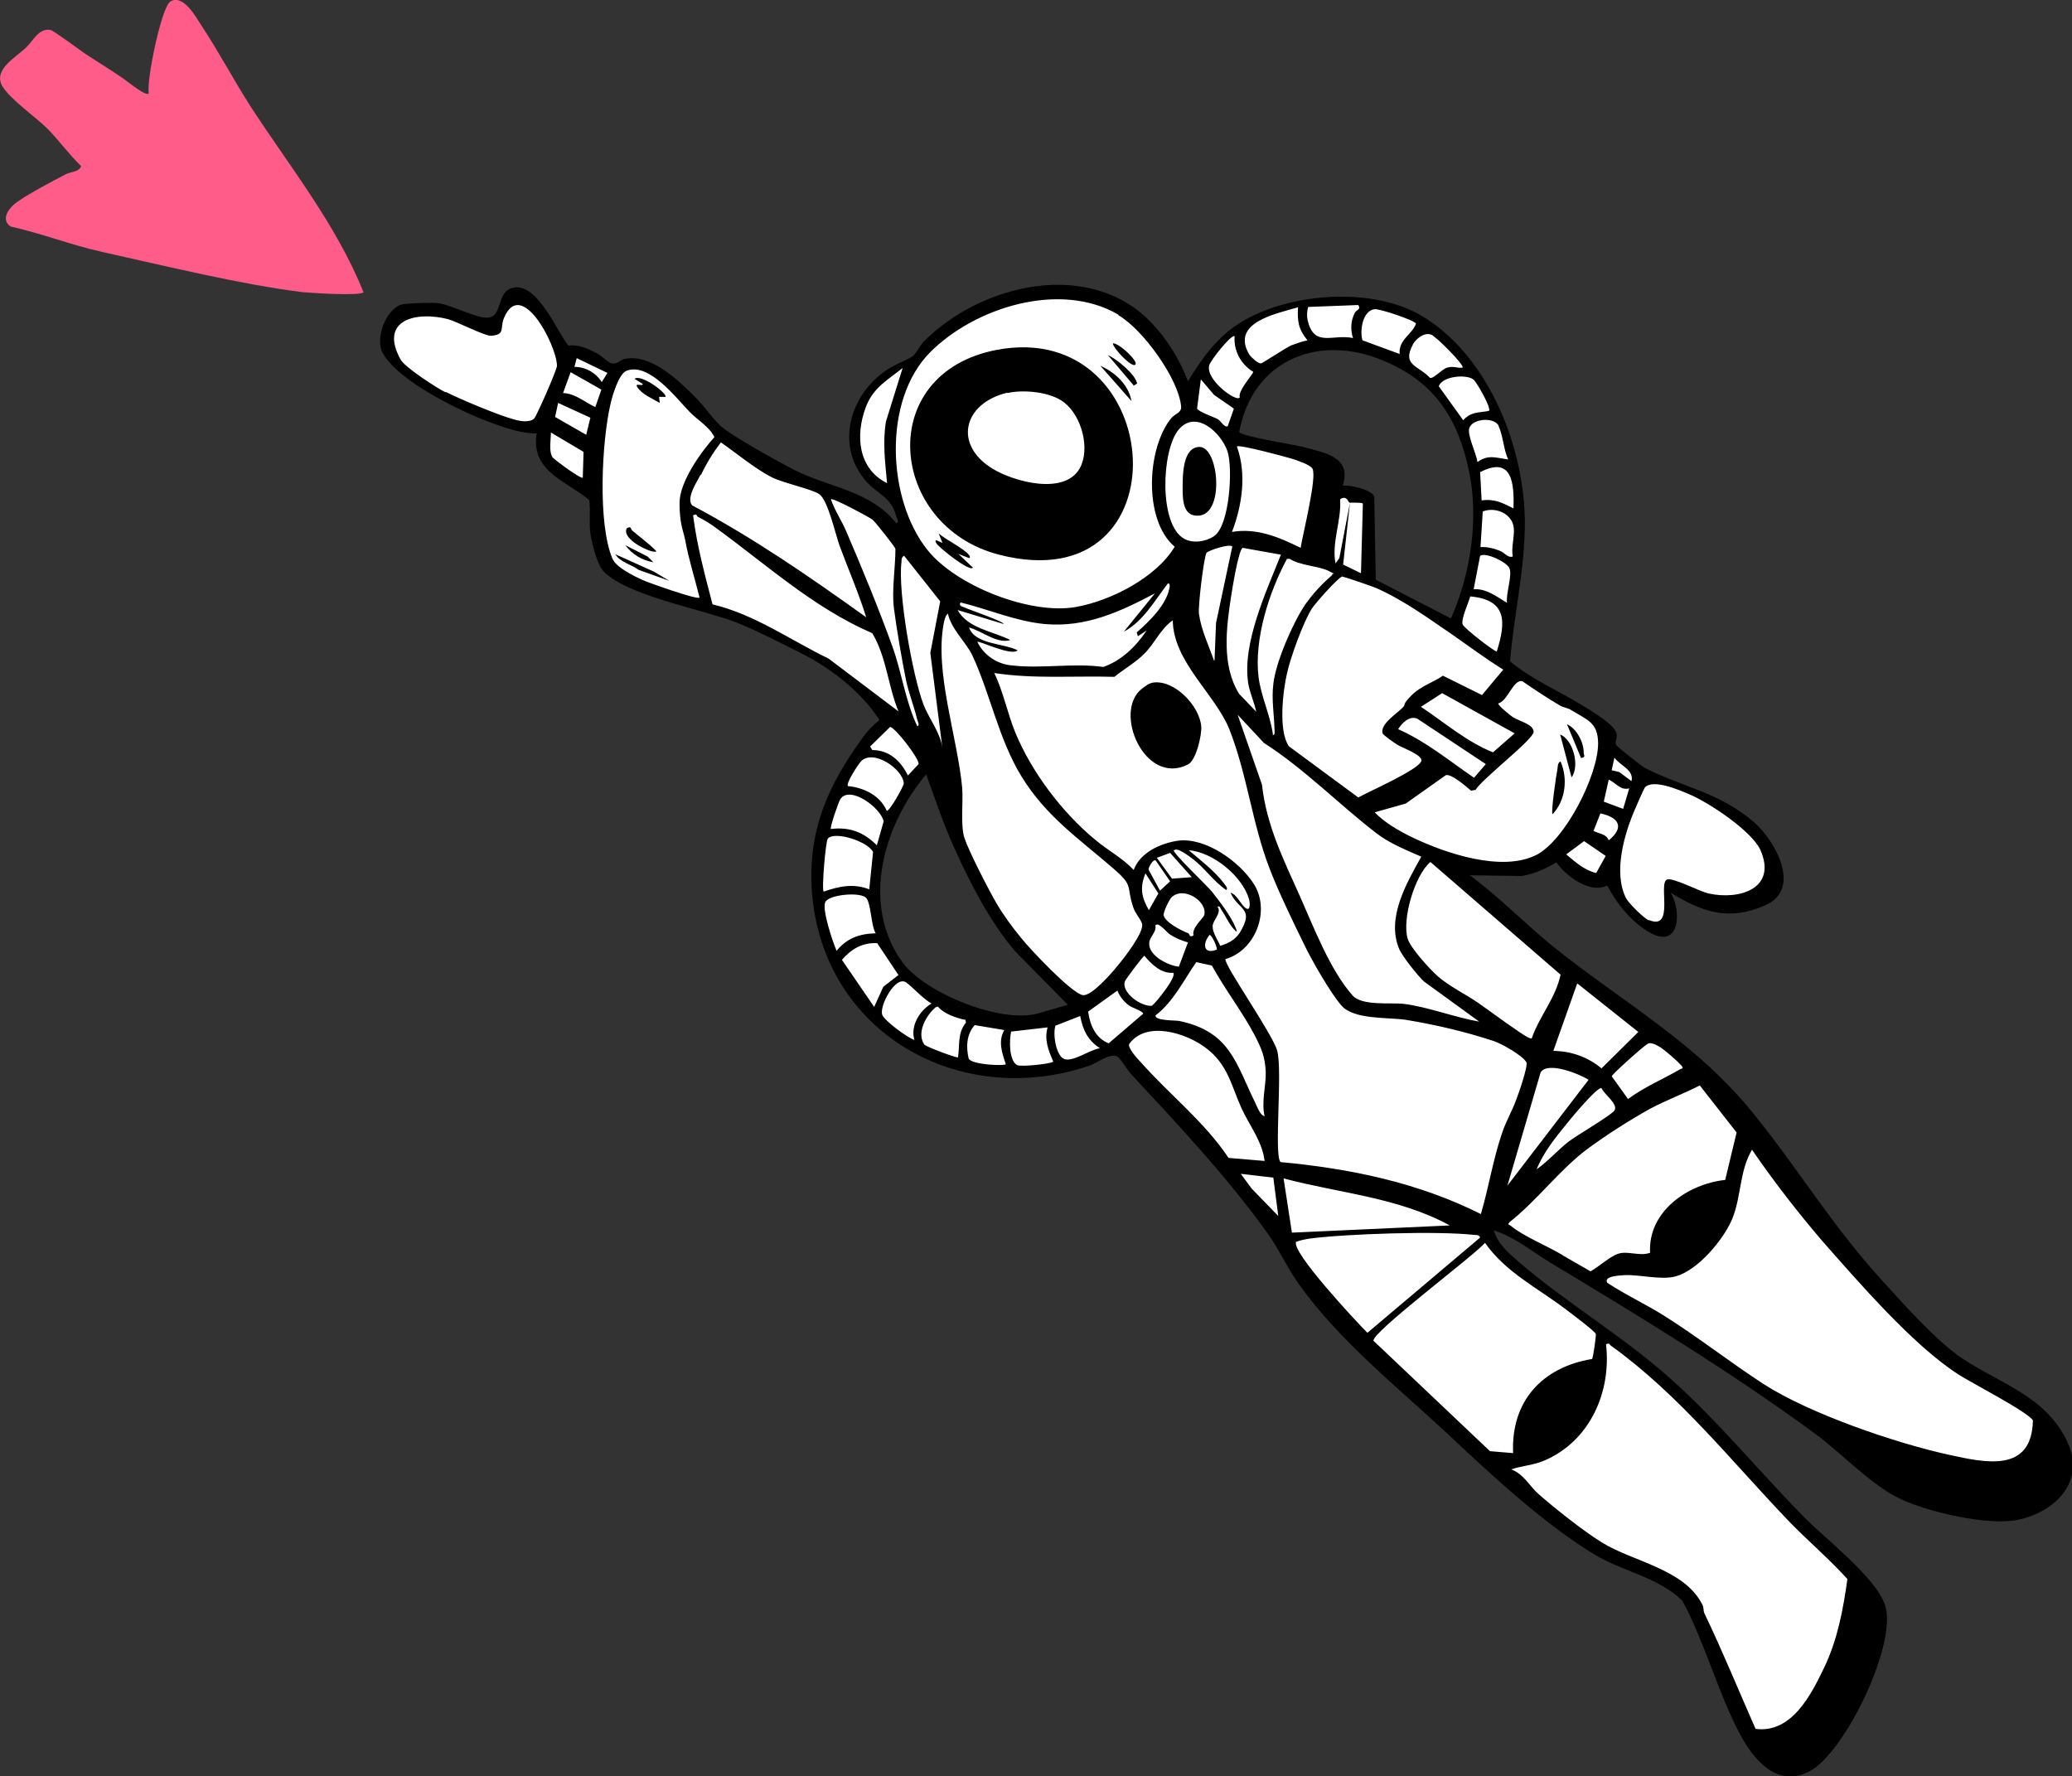 <?xml version="1.0" encoding="UTF-8"?>
<svg id="Layer_2" xmlns="http://www.w3.org/2000/svg" xmlns:xlink="http://www.w3.org/1999/xlink" version="1.1" viewBox="0 0 546.1 468.2">
  <rect x="0" y="0" width="546.1" height="468.2" fill="#333333" stroke="none"/>
  <!-- Generator: Adobe Illustrator 29.6.1, SVG Export Plug-In . SVG Version: 2.1.1 Build 9)  -->
  <defs>
    <style>
      .st0 {
        fill: none;
      }

      .st1 {
        fill: #ff5c8a;
      }

      .st2 {
        fill: #fff;
      }

      .st3 {
        clip-path: url(#clippath);
      }
    </style>
    <clipPath id="clippath">
      <rect class="st0" width="546.1" height="468.2"/>
    </clipPath>
  </defs>
  <g id="Layer_1-2">
    <g>
      <path class="st2" d="M536.7,372.1l-17.8-10.3-11.7-9.5-45.7-53.1-14.4-18.6-38.6-29.1-26.7-23.8h3.4l14.3,1.2,9.5-4.3,7.7,6.4h7.2c0,.1,4.6,7.4,4.6,7.4l7.2,6.1h4.6l-.8-10.3h3.1l16.1,4.1,9-3.7-1.7-9.1-5.4-8.6-16.4-9.2-11.4-3.5-8.9-8-2.1-4.6-10.4-8.1-15.5-9.2,2.9-19,1.7-19.6-1.2-9.7-2.1-10.9-4.5-10.4-6.8-10.1-10.1-9.4-13.6-5.5-17.3-.5-16,5.1-9.8,8-5.2,8-1.4,3.8-8.9-16.6-16.1-10.1-18.9.5-19.3,8.7-8.7,8.4-2.1.5-9.1,6.6-3.5,5.7-1.4,7.1,3.1,8.1,2,3.1,5.8,2.9,1.4,3.8,2,7.7-4-1.7-8.6-6.3-20.6-8-13.5-8.6-11.7-10.9-6-6.1-5.8-2.8-4.8-.5-2,1.5-7.2-3.5-5.8-.9-8.4-12.9-4.4-2.2-5.7,7.4-2.6,1.2-15.5-5.2-7.8,2.8-3.4,6.6,4.1,6,13.8,9.2,17.3,6.9,7.7.3-.5,4,.9,4.1,4.4,4.1,7.8,4,1.1,11.5s.3,5.1.8,5.4,2.8,4.4,2.8,4.4l9.7,5.4,13,2.8,12.1,4.9,14.3,7.2,10.9,6.1,12.4,11.4-1.4,3.4-9.4,11-6.3,14.4-1.4,17.8,3.7,15.8,7.1,12.6,12.4,11.2,10.4,4.5s20.4,4.3,20.9,4.3,12.9-2.6,12.9-2.6l11.7-4.9,4.5,5.5,10.9,11.4,9.7,10,10.4,14.3,15.3,21.2,13.2,13.3s15.3,17.9,15.8,18.2,22.4,18.1,22.4,18.1l21.8,19.3,17.3,7.5,9.8,6.1,8.6,21.2,8.1,19.3,5.6.2,19-13,5.2-27.9-4.8-7.5-34.3-35-20.9-19.7-36.9-27.2c.3-.2-3.9-7.9-3.9-7.9l3.2-2.5,4.8,5.2,77,46.8,42.2,21.2,15-6.9,4.3-10.3-.9-4.6h0v.2ZM275.6,269l-11.5.4-9.8-2.5s-13.1-7.5-13.4-7.6-8.8-12.5-8.8-12.5l-1.1-14.1,1.9-11.6,4.9-11,6.7-8,2.4,3.1,8.4,22.3,10.1,17.9,13,14.7,6.7,5-9.3,3.9h-.2ZM365.1,154.9l-5.7-2.7,1-12.6-.6-9.4-9.8-2.2v-4.6c-.1,0-25.4-8.4-25.4-8.4h0l-.6-.2.6.2,3.4-10,6.2-8,9.8-5.2,10.8-.7,9.5,2.3,8.6,4.6,6.9,6.2,6.6,11.9,3.1,13.3v9.6c.1,0-.7,10-.7,10l-4,11.6-1.4,4.7-3.6-1.7-14.9-8.6h.2Z"/>
      <g class="st3">
        <g id="Group_289">
          <path id="Path_288" d="M141.4,114.5c-1.4,9.8,7.8,12.2,13.9,17.3.4,2.9-.1,5.9.3,8.8.4,2.6,1.7,8.1,3.5,10,6.1,6.4,26,10,34.8,13.4,5.4,2.1,12.5,5.8,17.7,8.4,7.8,4,15.5,10.1,20.2,17.4-1.7,1.3-3.2,2.9-4.4,4.6-9.2,12.6-14.6,24.7-13.4,40.8,2.9,37.1,38.9,57.3,73.1,45.7,2-.7,5.6-3.5,7.4-2.4.9.6,2.5,3.3,3.5,4.5,12.2,13.1,25.7,27.5,36.1,42.1,3.1,4.3,5.2,9.2,8.4,13.6,10.6,14.8,25.8,26.9,39,39.2,11.4,10.7,25,23.4,38.5,31.7,7.5,4.6,16.9,6,23.4,12.3,6,11.1,9.4,24.4,15.3,35.4,3.6,6.7,9.8,14,18.2,9.6,9.4-4.9,23.4-34,19.9-43.9-2.5-7.4-16-17.6-21.8-23.6-11.6-11.9-22.3-24.9-34.7-36-12.4-11.1-27.6-20.1-39.9-30.7-2.8-2.4-5.6-4.8-6.7-8.4,5.6,1.8,10,5.5,14.9,8.5,23.3,14,47.9,29,69.8,45.1,7.2,5.3,14.9,13.7,22.7,17.3,7.4,3.4,22.8,7,30.7,5.4,9.8-2,18-10.1,13.1-20.5-5.6-12-17.3-15.2-27.5-21.9-6.9-4.5-16-14.8-21.8-21.2-12.8-14.1-21.6-28.8-33.3-43.3-15.2-18.9-34.3-29.3-52.7-44-7.5-6.1-14.4-13.2-22.2-19l13.7.2c3.5-.6,6.2-1.9,9.1-3.6,2.5,3.6,8.9,8.4,13.4,6.1,2.5,4.8,6.6,9.9,11.4,12.5,7.9,4.3,8.2-6,5.3-10.6,8.4,5.1,15.3,7.6,25,3.3s2.6-16.9-2.9-21.8c-9.2-8-18.9-9.3-28.7-14.3-.9-.4-7.5-5.7-7.8-6.2-.3-.7.4-1.8.2-2.8-.4-2.5-6.8-6.2-9.1-7.6-6.3-3.9-13.3-6.8-19-11.6,1-12.2,3.8-23.6,3.9-36,.1-19.8-9.2-43.9-26.6-54.7-13.3-8.3-36-6.5-48.8,1.7-5.8,3.7-9.9,9.4-13.4,15.2-2.1-5.6-5.3-10.8-9.4-15.2-16.2-17.3-45.1-10.6-60.3,4.8-.9.9-2.1,3.4-3,3.9-2.5,1.5-4.9,2.1-7.8,4.3-8.7,6.6-12.1,18.9-4.8,28,3.1,3.9,6.9,4.3,8.4,9.7.2.6.9,1.8,0,1.9-6.3-8-16.3-9.3-24.9-13.1-4-1.8-17.3-9.3-20.6-11.9-2.5-1.9-5-5.8-7.5-8.3-4.6-4.5-11.6-11.4-18.6-10-1.1.2-1.7,1.4-3.2,1.2-.9,0-2.9-2.1-4.1-2.7-2.4-1.2-4.8-2.4-7.5-2-3.2-4.1-8.1-16.4-14.4-15.3-4.6.8-2.8,7.2-6.5,7.9-2.9.5-9.9-3.4-13.5-3.8-1.6-.2-8.4,0-9.7.4-4.1,1.4-6.8,8.9-4.9,12.6,3.9,7.5,21,15.8,28.9,18.6,4.1,1.5,7.6,2.7,12,2.8M117.4,103.4c-2.4-1.2-10.7-6.6-11.8-8.6-5.8-10.5,4-12.8,12.4-10.7,2.5.7,9.8,4.5,11.4,4.4,3.9-.3,2.3-1.9,3.4-4.6,4.5-11,13.9,7,14,12.5,0,1.1-5.4,13.3-6,13.9-1.3,1.2-3.9.7-5.5.2-3.8-1-14.1-5.3-17.8-7.2M151.4,96.7l.6-2.3,8.1,3.9-1.5,2.4c-1.6-2.5-4.3-4-7.2-4M148.4,103.6l2-5.5,8.1,4.6-1.6,4.6c-2.8-1.3-5.3-3.6-8.5-3.7M184.3,157.5c-.4.7-13.6-4-14.9-4.6-2.4-1.1-7.1-3.4-8-5.7-3.9-9.2-2.8-30.8-.5-40.7.5-2.2,2.2-8.1,4.3-8.8,5.9-2.2,13,7.2,16.5,10.8,2.2,2.3,5.1,3.8,6.6,6.7-3.6,4-9.2,11.8-9.2,17.4s1,7.2,1.5,9.8c.9,5,2.6,10.3,3.8,15.2M147.1,106.2l8.5,3.9-1.1,4.5-8.2-4.7.8-3.7h0ZM153.6,125.9c-.4.5-7.6-4.8-8-5.4-1-1.6-.4-4.7-.4-6.5l8.6,5.1-.2,6.9h0ZM294.8,83.1c6.4,3.7,15.9,16.8,16.5,24.1.1,1.6-1.5,1.8-2.5,2.9-6.6,7.9-7.5,27,.8,34-4.8,8.1-16.9,14.3-26.1,15.9-12,2.1-31.6-5.6-39.1-15.1-10.6-13.3-11.8-39.5.8-52.1,11.8-11.8,34.2-18.8,49.5-9.9M233.9,127.4c-7.8-3.8-8.5-12.7-5.7-20.1,1.9-5.1,5.7-7.1,9.7-10.3l-4.4,14.1c-.9,5.5-.2,10.8.3,16.3M184.8,125.1c1.4-3,3.2-5.9,5.2-8.5,4.3,3,8.8,6.8,13.4,9.2,3,1.5,10.9,3.2,12.6,4.5,2.3,1.8,4.2,10.6,5.3,13.6,2.3,6.2,5,12.4,7,18.8-14.8-10.6-29.8-21-45.9-29.5-1.6-2,1.3-6.2,2.2-8M344.6,89.7c-1.4.3-2.8.8-4.2,1.3-1.6.7-7.7,4.8-8.1,4.8-.8,0-2.6-1.7-3-2.3-5.1-8.5,7-10.8,12.8-12.5-.2,3.6.1,5.8,2.5,8.7M344.9,80.9l13.1-.5c.8,1.3-.6,1.2-1,2.2-1,2-1.1,4.4-.4,6.5-5.2-1.1-10,2.4-11.8-4.1-.4-1.3-.4-2.8,0-4.1M326.7,104.8c-.9,1.2-9-4.7-8-8.5.4-1.4,5.8-8.2,6.7-7.7-.3,3.8,1.6,7.4,4.9,9.4.1.5-4.3,5.2-3.5,6.8M368.9,93.3l-9.8-3.6c-.8-2.6.1-7.9,3.2-8.2,1.2-.2,10.5,2.9,10.9,3.8-1,2.9-4.7,4.2-4.3,8.1M182.6,135.9c1.1-.7,1,.1,1.3.3,1.6.8,3.1,1.7,4.6,2.8,13.5,9.8,25.9,21.2,41.4,27.9,3.8,6.4,4.1,13.8,6.9,20.6l-18.4-13.9c-10.1-4.9-19.6-11.7-30.6-14.3-2-7.7-4.1-15.4-5.1-23.3M321,110.5c-1.1-.6-5-1.9-5.5-2.8l1-7.7,3.5,4.1,5.2,3.6-1.6,4.6c-.8.6-1.8-1.3-2.6-1.8M353.9,128c2.5-7.6-4.9-8.7-10.5-10.2-2.4-.6-16.1-2.8-16.8-3.9,3.5-19,20.9-26.1,38.1-18.8,13.4,5.6,19.6,15.2,22.5,29.2,2.6,12.5.4,27.1-4.8,38.7l-19.8-10.2-.4-21.9c-.7-1.9-6.5-3.1-8.4-2.9M241.8,191.5c-3.2-6.7-4.1-14.2-6.6-21.1-3.4-9.5-8.1-20.9-12.1-30.2-1.2-2.9-3.1-5.6-4.1-8.6.2-.6,10.3,4.8,11,5.4s5.9,7.1,6,7.7c0,4.8-1,11-.4,15.6.7,5.4,2.1,13.6,3.2,19,.7,3.4,2.1,6.8,2.9,10.2.1.6.9,1.8,0,1.9M372.3,90.9c.8-1.5,3-3.4,4.9-2.7,1.2.4,8.7,7.9,8.3,8.7-1.5.2-2.4-.5-4.1,0-1.5.5-3.6,3-4.5,2.7-3.1-3.3-7.5-3.3-4.5-8.8M312.1,142c-6.7-3.7-6-23.2-1.5-28.7s11.2.7,12.9,5.6c1.5,4.4.6,19.6-3.5,22.4-2.2,1.5-5.6,2-7.9.7M385.6,110.7l-6.4-8.9c1-2.7,7.2-3.2,9.1-1.8.9.7,3.9,6.2,4.1,7.4.1.8.5.8-.5,1-2.5.4-4.3.2-6.3,2.4M326,117.7c.3-.7,13.6,2.9,14.8,3.3,1.2.4,4.5,1.5,5.1,2.5,1.3,2.2-2.6,17.5-3.1,20.9-5.7-2.8-11.5-5.3-18.1-4.2,2.7-7,3.9-15.3,1.3-22.5M248.4,197.3c-.5-4.2-3.6-7.9-5-11.6-2.9-7.6-6.8-29.7-5.8-37.6,0-.6,0-1.3.7-1.6l9.5,12-2.6,13.6,3.2,25.2h0ZM394.9,112.2c1.2,2.3,1.4,6.4,2.6,8.9-3.1-.4-5.3-1.4-8.1.7-.2-2.1-2.9-7.4-2.1-9.1,1-2.4,6.4-2.8,7.7-.5M264.5,164.5c.4-.6-9.4-3.9-10.3-4.4-.5-.2-1.7-.4-1-1.3,7.4,1.8,14.6,5,22.3,5.7,10.7.9,19.6-3.2,28.9-8.1l-8.2,10.1c5.1-2.7,8.2-8.3,11.6-12.7.4-.2.5.4.5.7-.6,4.7-5.3,9.2-8.7,12.2l.3,1,2.3-1.5c-2.8,4.2-6.6,7.9-11.4,9.6-7.7-1.1-16.4.5-24-.4-4-.3-7.5-2.7-9.2-6.2.2-.5,9.1,3.9,10.6,2.2-3.8-1.9-11.2-1.5-12.8-6,3.4.9,7.4,4.4,10.9,3.3-4.6-2.3-11.3-3.1-13.9-7.9l12.2,3.7h0ZM355.8,132.5c.2,0,2.7-.1,3.4.2l-.5,18.4-4.7-2.3,1.8-16.3-2.8,14.6-1,1.4c-1.1-5.5,1.6-11.3,1.2-16.9,1.8-1.2,2.1.8,2.5.9M249.8,161.6c.9,4.3,4.8,7.6,6.5,11.2,4.8,10.4,6.9,22,12.9,31.8,6.4,10.5,15.2,16.5,24.1,24.2,5.7,4.9,3.4,4.5,5.4,10.4.5,1.6,2,3.1,2.3,4.3.6,2.2-4.8,9.1-6.4,11-1.6,2-6.9,8.1-9.2,7.8-3-.5-13.9-12.1-16.2-15-2.4-2.9-4.6-5.9-6.5-9.1-2.1-3.6-7.3-13.7-8.5-17.3-1.1-3.3-.3-9.4-.6-13.2-1.2-13.2-7.3-30.4-4.9-43.2.2-1,.4-2.3,1.3-2.9M390.2,124.4c8.4-4.3,8.9,3.1,8.7,9.6-2.8-1.4-5-2.6-8.4-2.1l-.4-7.5h0ZM320,174.2c-1.4-4-3.4-8.1-4-12.4-.3-1.7,1.3-15.2,2-16.1.5-.6,5.8-2.4,6.8-1.7l-4.3,20.2-.4,9.9h-.1ZM329,180.2c.4,2.4,1.6,5,2.1,7.4l-4.5-4.7c-4.7-7.5-3.4-17.5-2.1-25.9.3-1.9,1.9-11.9,3-12.6l10.1,1.8c-3.8,9.6-10.3,23.4-8.6,34M335.5,193.6c-.7-5.1-3.2-10.2-3.8-15.2-1.2-10,2.8-22.4,7.5-31.1h.7c2.8,1.8,7.8,1.9,10.3,3.2s.8.3.9,1.1c-2.7,2.3-5.1,4.9-7.2,7.9-3.2,4.8-7.7,15.1-8.3,20.8-.5,4.1.2,7.8.3,11.8,0,.6.3,1.6-.5,1.7M390.2,144.2l.6-9.4c1.9-.7,4-.5,5.8.6,4.3,2.9,1.4,7.1,2.1,11.3-1.4.4-2.1-1.1-3.6-1.6-1.5-.6-3.2-1-4.9-.9M262.1,177.4c10.4,1.6,21.1.7,31.6,1,2.5-2,5.6-3.8,7.8-6,2.7-2.6,4.4-6.7,7.6-8.9.1,10.9,11.2,19.5,14.9,28.7,4.7,11.9,6,24.8,10.6,36.7,2.2,5.8,6.3,14.3,9.1,20,2,4.2,7,12.9,9.9,16.2,3.3,3.7,12.2,3,16.9,3.7,7.9,1.3,15.6,3.1,23.2,5.6,2.1.7,7.6,3.8,8.6,5.6.5.9-2.1,8.4-2.7,9.9-1,2.8-2.7,5.7-3.7,8.7-2.4,7-3.5,14.3-5.6,21.4-16.5-8.3-34.5-12-52.8-13.7-1.8-1.7.6-24.3-.9-29.4-1.2-4.4-14.2-22.8-13.6-24.1,8.1-2.4,11.9-13,7.4-19.9-3.8-5.9-12.8-12.3-20-11.3-4.6.7-9.9,3.1-11.6,7.7-3-3.2-6.9-5.2-10.2-8-8.7-7.2-16.7-17.8-21-28.2-2.1-5.2-3.2-10.9-5.6-15.8M353.8,152c.5,0,7.7,2.5,8.7,2.9,7.5,3.3,14,8.1,20.6,12.6,4.3,3,8.6,6.2,13.1,9l-5.6,6.7-10.3-5.1c-2.8,1.9-5.8,2.7-8.3,5.2s-1.4,2.2-2.2,3.1c-1.6,1.7-6.1,4.4-5.4,6.9.1.4,3.2,2.6,3.9,3,1.2.8,6.8,2.7,6.3,4.3-.7,2.3-14,8.1-16.6,9.6l-18.3-13.5c-2.8-4-1.6-14.5-.5-19.2.9-4.2,4.3-13.5,6.5-17,.8-1.3,7.1-8.5,8.2-8.6M388.4,155.3l1.7-8.8c1.5-1,6.9,1.6,7.7,3.2.9,1.9-1,6.9-.6,9.2-2.7-1.6-5.4-3.8-8.8-3.6M229.4,196.7l5.2-5.1c1.4.2,7.8,8.5,7.5,9.8l-2.8,3c-1.9-3.8-4.9-6.7-9.4-6.7l-.6-1h.1ZM223.5,207.2c-.7-.6,2.8-5.9,3.4-6.5,3.2-3.4,11.1,2,11.3,5.8,0,.7-3.8,7.5-4.5,7.2-1.7-4-6-6.1-10.2-6.5M387.5,157.2c9.8.9,9.4,6.8,7,14.5-.5.2-8.6-6.1-9-7.1-.5-1.4,1.6-5.8,2-7.4M219,218.5c-.4-.2,2.1-7.4,2.5-7.9,2.6-3.7,10.7,2.4,11.4,5.9l-1.8,6.3c-3.4-3.4-7.1-4.9-12.1-4.3M281.6,264.8l-8,2.3c-9.7,2.8-29.7-5.3-35.7-13.4-11.2-15.4-5-36.3,6.2-49.6,2.3,6.3,4.4,12.6,7.1,18.7,4.3,9.6,9.5,19.9,16.4,28l13.9,14.1h.1ZM390,269.3c-6.5-1.1-13.6-3.9-20-4.7-3.5-.4-11,.6-13.5-2.2-6-6.8-10.2-17.9-13.9-26.2-4.3-9.6-8.8-18.6-10-29.4l-6.4-18.4,6.9,7.4c10.6,6.8,19.8,16.2,29.5,23.7,3.6,2.8,7.9,4.5,12,6.3-3.9,7-9.3,16.2-5.8,24.4.9,2,4.8,6.9,6.5,8.5l14.6,10.6h0ZM218.2,221c1.9-2,10.6.8,11.9,3.6l-1,9.8c-4.2-1.6-7.9-.8-12,.6-.6-.3.5-13.4,1.1-14M374.5,186.3l5.6-3.6,19.1,10.6-5.7,5c-7-2.8-12.8-7.9-19-12M362,214.2l8.5-2.4,10.6-7.5c1.6-.3,5.3,3,6.6,4.1l1.2-.2c1.7-2.9,15.3-13.3,15.3-15.3s-3.6-2.7-5.5-3.9c-.6-.4-4-3.1-3.8-3.6,2.5-.6,4-6.6,6.4-5.8,3.2,2.2,6.5,4.4,9.9,6.4.9.5,2,.6,2.8,1.1,4.4,2.7,7.1,3.3,7.2,8.7.1,8.4-8.7,25.8-16.4,29.6-9.1,4.5-23.8-.5-32.4-4.6-3.7-1.8-7.4-3.9-10.2-6.8M391.6,201.4l-3.1,3.6c-6.6-4.5-12.7-9.6-20-12.8,1-1.6,2.9-3.6,5-2.8l18.1,12h0ZM217.5,237.8c.9-2,8.8-2.7,10.6-1.3,1.5,1.1,1.4,7.4,2.7,9.5-4.3.1-7.6,1.3-10.3,4.6-1-2.2-3.9-10.9-3-12.8M309.4,224.2c.7-1.1,4,1.5,4.7,2,3.4,2.5,5.6,6,9.1,8.4.6-.5-.4-1.4-.7-1.9-2.6-3.3-6-5.9-9.2-8.6,6.4.5,14.1,6.8,15.9,12.9.3,1.2.4,3.6-1.2,2.1-1.2-1.1-2-3.3-3.7-3.8,2.1,4.6,6,4,3,9.6-1.2,2.4-3,3.6-5.7,4.4-.6-1.5-2-3.4-2-5.1s2.5-3.5,1.3-5.2c.6-.4.7.4,1,.8,1.2,1.7,1.8,3.4,3.2,5,.8.9,1.1,1.1.6-.2-1.3-3.2-4.1-6.8-6.3-9.6-1.1-1.4-10.5-10.3-10.1-11M304.9,226.1l3.5-1.3,5.7,6.4-5.2.4-4-5.5h0ZM305.7,234.7l-3-5.5c0-.6,1.2-2.8,1.9-2.4l3.8,5.5-2.6,2.4h0ZM221.8,253.1c2.5-2.9,5.4-4.7,9.4-4.5l5.6,8.4-4,3.1-2.4,5.3-8.5-12.4h-.1ZM302.8,239.9c-2-3.5-2.4-6-.9-9.7l3.4,5.3-2.5,4.4h0ZM424.8,202.9l.7-3.2c1.6,2.2,5.2,3.2,4.5,6.2l-3.2-2.4-2.1-.5h.1ZM313.2,246c-1.8-.7-6-2.8-6.5-4.7-.2-.8,1.5-4.2,2-4.7,3.1-3.2,9.6.9,8.7,4.6-.2.7-3.5,3.6-2.8,5.3-1.2.8-1-.3-1.4-.5M422.7,211.3l1.3-5.8c1.9.8,3,2.9,5.4,2.3l-1.6,5.4-5.1-1.9h0ZM241,274.1c-1.9-.6-8.1-5.2-8.5-6.7-.7-2.4,3.6-10.5,6.4-8.4,2.1,1.6,4.2,4.1,6.6,5.5-3.1,1.9-5.6,5.8-4.5,9.6M434.6,242.6c-1.3-.5-5.3-4.5-6-5.8-3.5-6.7-.5-17.1,2.4-23.7.4-.9,2.2-5.1,2.5-5.5,2.1-2.4,9,.6,11.6,1.7,5.3,2.2,16.7,9.8,18.9,14.8,4.4,10.1-5.5,13.2-13.7,11.4-2.5-.6-9.3-4.2-10.9-3.7-2.5.9,2.1,13.6-4.8,10.7M304.5,243.9c.8-1,2.9,1.7,3.7,2.3,1.5,1,3.1,1.7,4.9,2.2l-2.4,6.4c-2.9-.3-8.2-3-7.8-6.4.2-1.6,2-2.8,1.6-4.5M424,221.5c-.7-1.8-2.6-1.7-4-2.5l1.8-4.6c4.8,1,6.5,3.6,2.2,7.1M389.4,264.2c-3.4-2.3-7.4-4.2-10.6-7-2.1-1.9-7.1-7.4-7.8-9.8-1.5-5.1,1.8-16.6,6-20.2l34.3,29.7c-1.2,6-5.6,11-7.6,16.8-.5.3-3.6-1.9-4.3-2.4-3.4-2.3-6.7-4.8-10-7.1M254.4,268.7l.2.8c-2.3,2.9-1.6,5.8-2.1,9.2-.4.2-8.5-2.8-8.9-3.4-2.1-3.1.5-7.7,3-9.8l.6-.2c1.5,1.9,4.8,3,7.1,3.5M320.7,250.3c-3.6,1.4-3.8-1.6-1.9-3.9.8.3,2.1,3.5,1.9,3.9M309.2,256.4c1.1.9-4.5,7.9-5.6,8.7-2.8.3-8.2-3.5-7.1-6.5.2-.5,4.7-6.5,5.1-6.7,1.9,2.3,4.5,4.8,7.7,4.5M412.8,225.2l4.7-3.5,5.7,3.9-2.5,4.5c-3.1-.7-5.5-2.9-7.9-4.9M304.6,267.6c4.7-3.6,7.4-9.3,10.7-14l4.1.9c3.4,6.2,8.1,12.3,11.3,18.4,1.8,3.5,2.7,5.6,2.9,9.6.1,3.8-1.2,7.9-.3,11.7-1.2-.2-2-2.6-2.5-3.6-5.1-10.4-6.6-18.7-20-21.5-1-.2-6.8,0-6.2-1.6M265.1,280.5c-.2.5-9,.2-9.8-1.5-.7-3.1-.6-6.3,1.6-8.8l7.8,1.3c-1.7,2.9-.6,6.1.4,9M286.7,266.7l7.8-5.6c.6,1.5,1.6,2.8,2.9,3.8,1,.8,3.9,1.6,3.9,2.3l-9.1,7.8c-3.5-1.4-4.9-4.8-5.4-8.3M266.5,271.9l9.6-1.1c-.9,3.3.2,6,1.5,9-.3.6-8.8,1.5-9.6.9-2.1-1.3-2-6.6-1.5-8.8M278.3,270.3l6.4-2.5c.7,3.7,2,6.4,5.2,8.5-2.5.3-6.8,3.5-9.2,2.9s-3.3-6.8-2.5-8.9M323.8,305.2c-6.4-9.6-15.7-16.8-23.2-25.3-.8-.8-3.4-3.7-3-4.7,4.5-6.3,15.1-2.9,20.2,1,5.9,4.4,6.7,10,9.5,16.1,2.1,4.5,5.4,8.6,6,13.7l-9.5-.8h0ZM409.4,277l6.3-17.8,16.1,12.8-9.7,9.6c-3.6-3-8.1-4.6-12.8-4.6M406.1,282.6c1.9-2.9,10.2.5,12.6,2l-21.4,27.9,8.8-30h0ZM429.1,289.7l-4.3-6c.1-.6,8.5-8.1,9.5-8.6s2.6.5,3.7,1.2c1.8,1.4,3.6,2.9,5.2,4.6.7.9-.1.7-.5,1-4.5,2.6-9.3,4.6-13.5,7.7M327.1,309.4l8.5,1,1.3,10.1-7-7.2-2.8-3.8h0ZM405,308.2c1.8-4.5,5-8.4,8-12.1,1.2-1.5,8-9.7,9.1-9.3.6,1.6,4.5,4.2,3.4,5.9-.7,1.2-10.2,6.7-12.2,8.3-2.9,2.3-5.3,5.1-8.3,7.2M340.5,324.9l-2.2-14.3c14.6,3.9,30.3,5,43.8,12.4l-41.6,1.9h0ZM411.8,330.8c-3.6-2.2-10.6-5.1-13.6-7.7-.5-.4-1-.2-.3-1,7-5.5,13.4-14,20.4-19.2,5.3-3.9,10.8-7.4,16.5-10.6,4.3-2.3,8.9-4,13.2-6.2l9.7,12.4-3,12.5c-10,1.1-20.4,8.4-19.8,19.2-2.6,1-5.7-.5-8.2.2-2.2.6-5.3,3.5-7.5,4.7l-7.3-4.2h-.1ZM341.7,327.3c1-.4,2.1-.6,3.2-.8,9.8-1.3,34-2.1,43.7-1,.6,0,1.3,0,1.5.7l-29.7,25.1c-2.8-2.8-20.2-21.4-18.8-24M461.8,303.1c5.7,8.3,11.9,16.3,18.4,23.9,9.7,11,24,27.6,36,35.3,3.2,2.1,18.4,9.9,19.6,12.1-.3,13.8-12.3,11.2-21.9,9.1-14.3-3.1-37-10.9-49.1-18.7-8.9-5.8-17.3-12.4-26.2-18-4.9-3.1-10.2-5.5-15-8.7-1-1.8,3.4-1.9,4.5-2,4.1-.2,9.8,1.4,13.6.3,5.8-1.6,12.5-9.6,14.8-15,2.5-6,1.9-12.8,5.3-18.4M398.7,383l-6-.5-30.7-29.1c-.5-2.2,26.2-22.2,29.4-25.8,5.4,7.7,13.7,11.8,21,17.3,1.2.9,8,6,8.2,6.7.1.4-.7,6.4-1,6.6-13.3,2.2-21.4,11.3-20.8,24.8M423.2,354.4c1.1-.6.9,0,1.4.3,18.2,13.1,31.9,30.7,47.3,46.7,4.9,5,10.3,9.6,15,14.8-1.1,8-2.6,16-6.1,23.3s-8.6,17.4-18.1,16.2c-4.5-10.2-8.7-20.5-13.5-30.5-.3-.6-.1-1.5-.5-2.2-4.7-9.5-18.5-11.4-26.6-16.5-4.7-2.9-12.4-9-16.6-12.7-2.3-2-3.9-5.3-7.2-6.5,2.9-1,6-1.1,8.9-2.4,11.9-5.2,17.5-18,16.1-30.5"/>
          <path id="Path_289" class="st1" d="M.7,22.9c-2.7-4.5,3.3-7.6,6.2-10.4,1.8-1.7,3.4-5.2,6.4-4.6.6,0,7.9,5.4,9.2,6.3,3.2,2.1,6.8,4.3,10,6.5.9.6,6.1,4.9,6.7,3.9-.6-3.7,3.4-22.8,5.7-24.2,3.4-2.1,6.8,4.2,8.3,6.5,4.5,6.8,8.4,14.2,12.8,21.1,10.4,16,22.6,31.1,29.8,49-.6,1.1-14,.2-16.1,0-16.2-2-36.5-7-52.8-10.6-8.1-1.8-16-4.9-24.1-6.7-2.5-1.7-.8-4.4,1-5.9,2.5-2.1,10.3-6.2,13.6-7.9,1.4-.7,3.3-.5,4-2.1-3.1-3-5.8-6.7-8.8-9.8-3-3-10-7.9-11.9-11.2"/>
          <path id="Path_290" d="M304,179.9c-1.3.2-2,.9-3,1.6-7.8,6,.7,25.8,12.1,20,2.2-1.1,3.7-7.9,3.5-10.1-.5-5.4-7-12.2-12.6-11.5"/>
          <path id="Path_291" d="M262.8,92.2c-32.5,6.1-28.7,46.5.5,54,49.6,12.8,44.6-62.4-.5-54M265.5,103.6c4.3-1,11.5-.3,15,2.5,4.6,3.6,6.9,12.2,4.1,17.3-4,7.2-17.3,3.6-22.9.2-10.5-6.3-7.9-17.3,3.8-20.1"/>
          <path id="Path_292" d="M248.4,143.1l-1.6-.7c-.4,0-.2.6,0,.8.6,1.1,8.9,7.7,9.6,6.4l-3.8-3.6,2.8,1.1c.4,0,.2-.6,0-.8-1.4-1.8-6.1-4-8-5.7l1,2.5h0Z"/>
          <path id="Path_293" d="M298.2,105.7c-.7-4.3-4.4-7.6-8.2-9.3l8.2,9.3Z"/>
          <path id="Path_294" d="M298.7,101.7l1-.6c-.4-2.4-5.4-6.5-7.7-7.5l6.8,8h0Z"/>
          <path id="Path_295" d="M299.3,96c.5-1-4.5-5.7-6-5.5,0,1.2,5.3,6.9,6,5.5"/>
          <path id="Path_296" d="M409.2,214.6c3.4-3.6,4.1-9.3,2.1-13.9-.8.4-.7,1.2-.8,1.9-.3,1.4-1.8,11.6-1.3,12"/>
          <path id="Path_297" d="M414.2,204.9c2.2-2.9.5-9.9-3-11.3l3,11.3Z"/>
          <path id="Path_298" d="M416.6,199.8c1.5-.2.8-.6.8-1.5,0-2.7-1.9-6.3-4.4-7.4l3.7,8.9h-.1Z"/>
          <path id="Path_299" d="M167.3,99.9l2.1,1.3c.1.8-2.3-.5-1.4.9,1.3,1.9,4,3,5.9,4.1l-.2-1.6h1.7c.5-.9-6.3-6-8.1-4.8"/>
          <path id="Path_300" d="M165.2,139.2c-1.6,3.1,7.2,7,7.8,6.1-1.9-2-4.2-3.6-6.3-5.4-.6-.5-.2-1.4-1.6-.6"/>
          <path id="Path_301" d="M162.2,146.1c1.2,2.1,4.3,2.7,6.1,4.1l8.1,2.9-4-2.4-10.2-4.6h0Z"/>
          <path id="Path_302" d="M164.8,143.7c1.8,2.4,4.4,4,7.4,4.5l-1.5-1.5-5.9-3Z"/>
          <path id="Path_303" d="M316.2,117.8c-4.6,0-4.5,7.7-4.5,11.1s.3,7.4,4.4,7c6.7-.7,5.1-18,.1-18.1"/>
        </g>
      </g>
    </g>
  </g>
</svg>